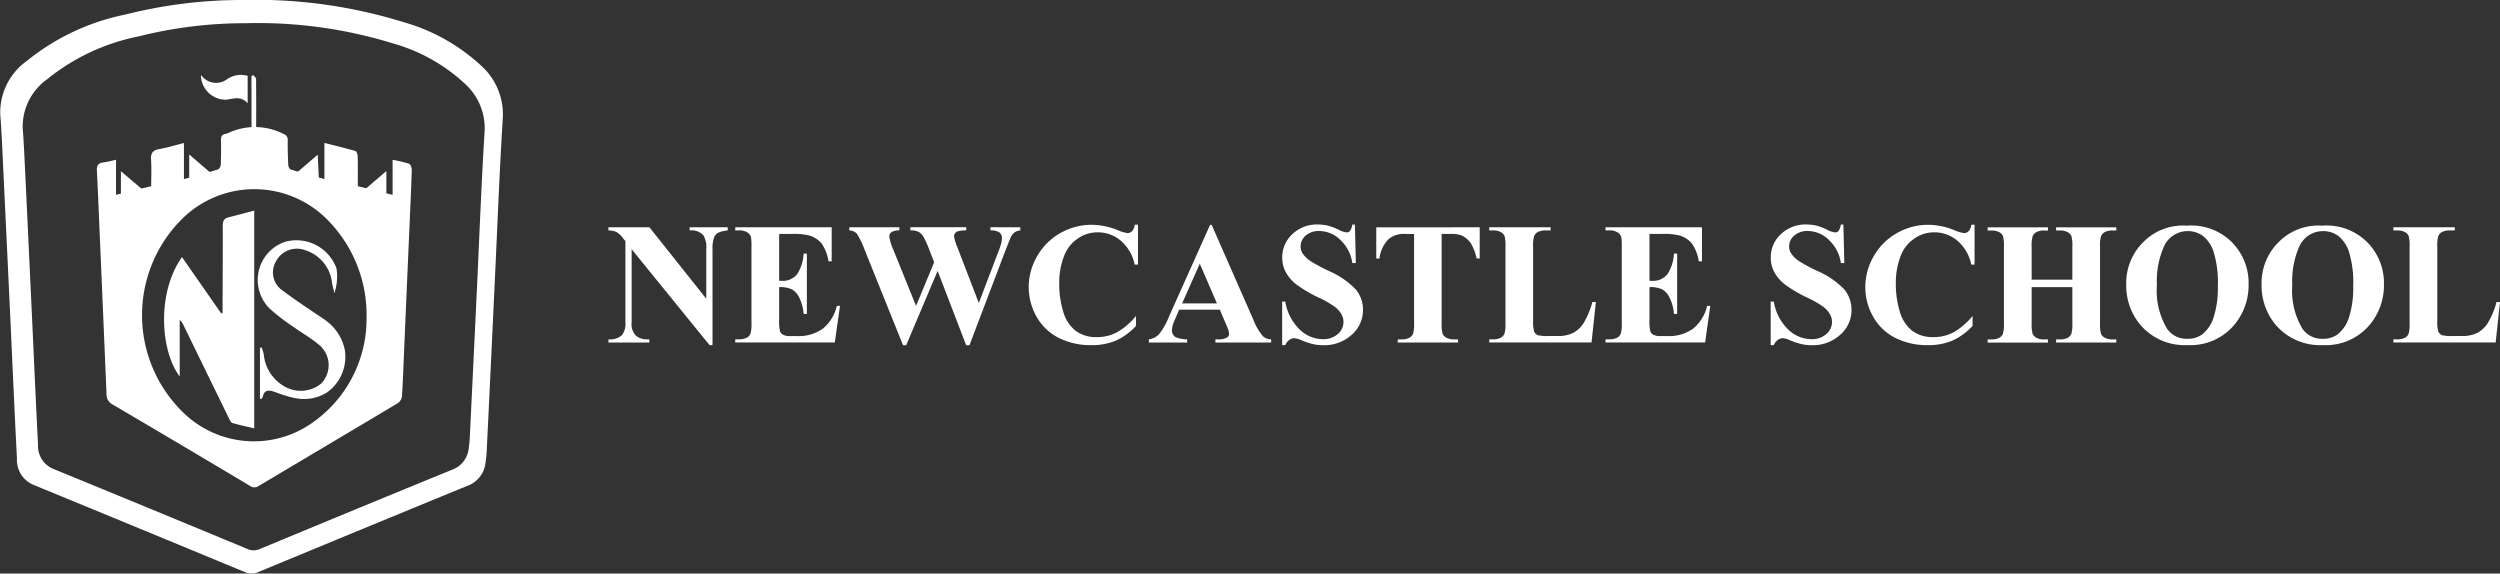 <svg xmlns="http://www.w3.org/2000/svg" width="170" height="39" viewBox="0 0 170 39">
  <rect x="0" y="0" width="170" height="39" fill="#333333" stroke="none"/>
  <g id="Logo" transform="translate(1270.119 -678.343)">
    <g id="Сгруппировать_2" data-name="Сгруппировать 2" transform="translate(-1228.738 693.619)">
      <g id="Сгруппировать_1" data-name="Сгруппировать 1">
        <path id="Контур_1" data-name="Контур 1" d="M-1012.3,772.228l3.865,4.859v-3.369a1.6,1.6,0,0,0-.2-.953,1.119,1.119,0,0,0-.93-.323v-.214h2.588v.214a1.976,1.976,0,0,0-.667.165.663.663,0,0,0-.266.329,2.25,2.25,0,0,0-.1.783v6.523h-.2l-5.3-6.523v4.98a1.1,1.1,0,0,0,.309.913,1.132,1.132,0,0,0,.708.237h.185v.214h-2.779v-.214a1.258,1.258,0,0,0,.9-.266,1.244,1.244,0,0,0,.254-.884V773.17l-.167-.208a1.528,1.528,0,0,0-.439-.41,1.324,1.324,0,0,0-.549-.11v-.214Z" transform="translate(1015.08 -772.049)" fill="#fff"/>
        <path id="Контур_2" data-name="Контур 2" d="M-961.15,772.679v3.189h.156a1.237,1.237,0,0,0,1.08-.468,2.88,2.88,0,0,0,.428-1.381h.22v4.1h-.22a3.077,3.077,0,0,0-.292-1.1,1.258,1.258,0,0,0-.517-.575,1.961,1.961,0,0,0-.855-.147v2.207a3.187,3.187,0,0,0,.055.792.474.474,0,0,0,.205.237.962.962,0,0,0,.485.093h.468a2.812,2.812,0,0,0,1.759-.508,2.832,2.832,0,0,0,.951-1.548h.214l-.352,2.49h-6.772v-.214h.26a1.08,1.08,0,0,0,.549-.121.525.525,0,0,0,.231-.277,2.381,2.381,0,0,0,.064-.728v-5.154a4.113,4.113,0,0,0-.029-.653.553.553,0,0,0-.214-.312.994.994,0,0,0-.6-.162h-.26v-.214h6.558v2.317h-.219a2.826,2.826,0,0,0-.471-1.219,1.75,1.75,0,0,0-.858-.543,4.658,4.658,0,0,0-1.213-.1Z" transform="translate(972.752 -772.049)" fill="#fff"/>
        <path id="Контур_3" data-name="Контур 3" d="M-906.625,772.228v.214a.74.74,0,0,0-.37.121.892.892,0,0,0-.266.318q-.035.069-.364.9l-2.456,6.465h-.225l-1.941-5.05-2.138,5.05h-.214l-2.577-6.4a6.846,6.846,0,0,0-.549-1.167.714.714,0,0,0-.526-.237v-.214h3.4v.214a.959.959,0,0,0-.546.124.35.35,0,0,0-.136.28,3.419,3.419,0,0,0,.283.93l1.537,3.8,1.231-2.97-.324-.832a6.212,6.212,0,0,0-.41-.91.9.9,0,0,0-.332-.327,1.227,1.227,0,0,0-.552-.1v-.214h3.8v.214a2.108,2.108,0,0,0-.572.064.375.375,0,0,0-.191.136.359.359,0,0,0-.069.217,3.966,3.966,0,0,0,.26.815l1.427,3.709,1.277-3.357a7.009,7.009,0,0,0,.249-.711,1.514,1.514,0,0,0,.046-.352.461.461,0,0,0-.162-.373,1.051,1.051,0,0,0-.618-.147v-.214Z" transform="translate(934.624 -772.049)" fill="#fff"/>
        <path id="Контур_4" data-name="Контур 4" d="M-838.694,771.168v2.716h-.225a2.893,2.893,0,0,0-.948-1.629,2.417,2.417,0,0,0-1.571-.566,2.324,2.324,0,0,0-1.346.422,2.46,2.46,0,0,0-.9,1.1,4.994,4.994,0,0,0-.364,1.941,6.49,6.49,0,0,0,.266,1.915,2.548,2.548,0,0,0,.832,1.306,2.316,2.316,0,0,0,1.468.442,2.866,2.866,0,0,0,1.355-.323,4.681,4.681,0,0,0,1.3-1.115v.676a4.278,4.278,0,0,1-1.372,1,4.164,4.164,0,0,1-1.667.309,4.787,4.787,0,0,1-2.227-.5,3.554,3.554,0,0,1-1.5-1.444,4.031,4.031,0,0,1-.529-2,4.156,4.156,0,0,1,.586-2.126,4.134,4.134,0,0,1,1.583-1.56,4.29,4.29,0,0,1,2.118-.555,4.807,4.807,0,0,1,1.745.358,2.687,2.687,0,0,0,.676.208.439.439,0,0,0,.321-.136.738.738,0,0,0,.176-.431Z" transform="translate(874.695 -771.168)" fill="#fff"/>
        <path id="Контур_5" data-name="Контур 5" d="M-792.981,777.037h-2.768l-.329.763a1.7,1.7,0,0,0-.162.63.524.524,0,0,0,.266.485,2.242,2.242,0,0,0,.768.139v.214h-2.606v-.214a1.167,1.167,0,0,0,.693-.35,4.643,4.643,0,0,0,.67-1.182l2.8-6.251h.11l2.825,6.425a3.909,3.909,0,0,0,.664,1.15.907.907,0,0,0,.555.208v.214h-3.79v-.214h.156a1.188,1.188,0,0,0,.641-.127.309.309,0,0,0,.127-.266.706.706,0,0,0-.035-.214q-.012-.052-.173-.433Zm-.2-.428-1.167-2.7-1.2,2.7Z" transform="translate(834.552 -771.254)" fill="#fff"/>
        <path id="Контур_6" data-name="Контур 6" d="M-739.257,771.168l.064,2.612h-.237a2.674,2.674,0,0,0-.823-1.58,2.07,2.07,0,0,0-1.418-.6,1.329,1.329,0,0,0-.933.315.959.959,0,0,0-.344.725.882.882,0,0,0,.121.462,1.963,1.963,0,0,0,.537.537,12.14,12.14,0,0,0,1.254.676,5.577,5.577,0,0,1,1.855,1.277,2.161,2.161,0,0,1,.474,1.375,2.224,2.224,0,0,1-.766,1.69,2.753,2.753,0,0,1-1.944.708,3.14,3.14,0,0,1-.7-.075,5.27,5.27,0,0,1-.826-.283,1.251,1.251,0,0,0-.457-.116.566.566,0,0,0-.318.116.807.807,0,0,0-.272.352h-.214V776.4h.214a3.392,3.392,0,0,0,.979,1.9,2.292,2.292,0,0,0,1.563.656,1.466,1.466,0,0,0,1.031-.352,1.083,1.083,0,0,0,.384-.821,1.075,1.075,0,0,0-.147-.537,1.705,1.705,0,0,0-.448-.494,6.752,6.752,0,0,0-1.063-.61,9.179,9.179,0,0,1-1.537-.9,2.745,2.745,0,0,1-.719-.826,2.05,2.05,0,0,1-.251-1.005,2.127,2.127,0,0,1,.688-1.595,2.4,2.4,0,0,1,1.733-.659,2.955,2.955,0,0,1,.74.093,3.7,3.7,0,0,1,.662.257,1.556,1.556,0,0,0,.546.188.309.309,0,0,0,.237-.093,1.064,1.064,0,0,0,.162-.445Z" transform="translate(790.009 -771.168)" fill="#fff"/>
        <path id="Контур_7" data-name="Контур 7" d="M-699.343,772.228v2.12h-.208a3.353,3.353,0,0,0-.41-1.055,1.581,1.581,0,0,0-.618-.511,1.984,1.984,0,0,0-.768-.1h-.584v6.043a2.469,2.469,0,0,0,.066.751.594.594,0,0,0,.26.263,1.052,1.052,0,0,0,.529.113h.26v.214h-4.1v-.214h.26a1.082,1.082,0,0,0,.549-.121.552.552,0,0,0,.237-.277,2.388,2.388,0,0,0,.064-.728v-6.043h-.566a1.647,1.647,0,0,0-1.15.335,2.217,2.217,0,0,0-.636,1.335h-.219v-2.12Z" transform="translate(758.582 -772.049)" fill="#fff"/>
        <path id="Контур_8" data-name="Контур 8" d="M-653.687,777.312l-.295,2.75h-6.957v-.214h.26a1.082,1.082,0,0,0,.549-.121.525.525,0,0,0,.231-.277,2.381,2.381,0,0,0,.064-.728v-5.154a2.574,2.574,0,0,0-.064-.751.578.578,0,0,0-.257-.263,1.04,1.04,0,0,0-.523-.113h-.26v-.214h4.177v.214h-.341a1.083,1.083,0,0,0-.549.121.552.552,0,0,0-.237.277,2.377,2.377,0,0,0-.064.728v4.992a2.53,2.53,0,0,0,.069.765.459.459,0,0,0,.272.246,2.746,2.746,0,0,0,.7.052h.653a2.213,2.213,0,0,0,1.04-.219,1.938,1.938,0,0,0,.719-.693,5.626,5.626,0,0,0,.575-1.4Z" transform="translate(720.825 -772.049)" fill="#fff"/>
        <path id="Контур_9" data-name="Контур 9" d="M-611.176,772.679v3.189h.156a1.237,1.237,0,0,0,1.08-.468,2.88,2.88,0,0,0,.428-1.381h.219v4.1h-.219a3.077,3.077,0,0,0-.292-1.1,1.258,1.258,0,0,0-.517-.575,1.963,1.963,0,0,0-.855-.147v2.207a3.191,3.191,0,0,0,.055.792.474.474,0,0,0,.205.237.962.962,0,0,0,.485.093h.468a2.813,2.813,0,0,0,1.759-.508,2.832,2.832,0,0,0,.95-1.548h.214l-.352,2.49h-6.772v-.214h.26a1.082,1.082,0,0,0,.549-.121.526.526,0,0,0,.231-.277,2.378,2.378,0,0,0,.064-.728v-5.154a4.1,4.1,0,0,0-.029-.653.553.553,0,0,0-.214-.312.994.994,0,0,0-.6-.162h-.26v-.214h6.558v2.317h-.22a2.825,2.825,0,0,0-.471-1.219,1.75,1.75,0,0,0-.858-.543,4.657,4.657,0,0,0-1.213-.1Z" transform="translate(681.959 -772.049)" fill="#fff"/>
        <path id="Контур_10" data-name="Контур 10" d="M-542.83,771.168l.064,2.612H-543a2.674,2.674,0,0,0-.823-1.58,2.07,2.07,0,0,0-1.419-.6,1.329,1.329,0,0,0-.933.315.959.959,0,0,0-.344.725.881.881,0,0,0,.121.462,1.966,1.966,0,0,0,.537.537,12.1,12.1,0,0,0,1.254.676,5.579,5.579,0,0,1,1.855,1.277,2.161,2.161,0,0,1,.474,1.375,2.224,2.224,0,0,1-.766,1.69,2.753,2.753,0,0,1-1.944.708,3.138,3.138,0,0,1-.7-.075,5.265,5.265,0,0,1-.826-.283,1.25,1.25,0,0,0-.456-.116.566.566,0,0,0-.318.116.808.808,0,0,0-.272.352h-.214V776.4h.214a3.393,3.393,0,0,0,.979,1.9,2.292,2.292,0,0,0,1.563.656,1.467,1.467,0,0,0,1.031-.352,1.083,1.083,0,0,0,.384-.821,1.074,1.074,0,0,0-.147-.537,1.7,1.7,0,0,0-.448-.494,6.761,6.761,0,0,0-1.063-.61,9.177,9.177,0,0,1-1.537-.9,2.742,2.742,0,0,1-.719-.826,2.049,2.049,0,0,1-.251-1.005,2.127,2.127,0,0,1,.688-1.595,2.406,2.406,0,0,1,1.733-.659,2.954,2.954,0,0,1,.74.093,3.7,3.7,0,0,1,.661.257,1.557,1.557,0,0,0,.546.188.309.309,0,0,0,.237-.093,1.063,1.063,0,0,0,.162-.445Z" transform="translate(626.799 -771.168)" fill="#fff"/>
        <path id="Контур_11" data-name="Контур 11" d="M-502.283,771.168v2.716h-.225a2.892,2.892,0,0,0-.947-1.629,2.418,2.418,0,0,0-1.572-.566,2.323,2.323,0,0,0-1.346.422,2.46,2.46,0,0,0-.9,1.1,4.994,4.994,0,0,0-.364,1.941,6.491,6.491,0,0,0,.266,1.915,2.547,2.547,0,0,0,.832,1.306,2.316,2.316,0,0,0,1.467.442,2.866,2.866,0,0,0,1.355-.323,4.68,4.68,0,0,0,1.3-1.115v.676a4.278,4.278,0,0,1-1.372,1,4.164,4.164,0,0,1-1.667.309,4.787,4.787,0,0,1-2.227-.5,3.554,3.554,0,0,1-1.5-1.444,4.032,4.032,0,0,1-.529-2,4.155,4.155,0,0,1,.586-2.126,4.133,4.133,0,0,1,1.583-1.56,4.29,4.29,0,0,1,2.118-.555,4.807,4.807,0,0,1,1.745.358,2.685,2.685,0,0,0,.676.208.439.439,0,0,0,.321-.136.738.738,0,0,0,.176-.431Z" transform="translate(595.172 -771.168)" fill="#fff"/>
        <path id="Контур_12" data-name="Контур 12" d="M-457.492,776.3v2.427a2.464,2.464,0,0,0,.066.751.594.594,0,0,0,.26.263,1.039,1.039,0,0,0,.523.113h.26v.214h-4.1v-.214h.26a1.082,1.082,0,0,0,.549-.121.526.526,0,0,0,.231-.277,2.38,2.38,0,0,0,.064-.728v-5.154a2.573,2.573,0,0,0-.064-.751.579.579,0,0,0-.257-.263,1.04,1.04,0,0,0-.523-.113h-.26v-.214h4.1v.214h-.26a1.083,1.083,0,0,0-.549.121.552.552,0,0,0-.237.277,2.379,2.379,0,0,0-.064.728v2.219h2.768v-2.219a2.579,2.579,0,0,0-.064-.751.578.578,0,0,0-.26-.263,1.057,1.057,0,0,0-.526-.113h-.254v-.214h4.091v.214h-.254a1.063,1.063,0,0,0-.549.121.553.553,0,0,0-.237.277,2.378,2.378,0,0,0-.064.728v5.154a2.574,2.574,0,0,0,.064.751.575.575,0,0,0,.26.263,1.055,1.055,0,0,0,.526.113h.254v.214h-4.091v-.214h.254a1.062,1.062,0,0,0,.549-.121.552.552,0,0,0,.237-.277,2.385,2.385,0,0,0,.064-.728V776.3Z" transform="translate(554.264 -772.049)" fill="#fff"/>
        <path id="Контур_13" data-name="Контур 13" d="M-400.678,771.559a3.913,3.913,0,0,1,3.042,1.092,3.928,3.928,0,0,1,1.17,2.906,4.178,4.178,0,0,1-.873,2.623,3.878,3.878,0,0,1-3.264,1.5,3.961,3.961,0,0,1-3.27-1.433,4.149,4.149,0,0,1-.913-2.687,3.907,3.907,0,0,1,1.187-2.909A3.78,3.78,0,0,1-400.678,771.559Zm.069.37a1.765,1.765,0,0,0-1.635,1.1,5.866,5.866,0,0,0-.457,2.588,5.023,5.023,0,0,0,.7,2.964,1.607,1.607,0,0,0,1.375.67,1.65,1.65,0,0,0,.994-.289,2.372,2.372,0,0,0,.792-1.182,6.566,6.566,0,0,0,.283-2.118,7.038,7.038,0,0,0-.289-2.326,2.266,2.266,0,0,0-.737-1.089A1.738,1.738,0,0,0-400.609,771.929Z" transform="translate(507.989 -771.49)" fill="#fff"/>
        <path id="Контур_14" data-name="Контур 14" d="M-346.25,771.559a3.913,3.913,0,0,1,3.042,1.092,3.928,3.928,0,0,1,1.17,2.906,4.177,4.177,0,0,1-.872,2.623,3.879,3.879,0,0,1-3.265,1.5,3.961,3.961,0,0,1-3.27-1.433,4.148,4.148,0,0,1-.913-2.687,3.907,3.907,0,0,1,1.187-2.909A3.78,3.78,0,0,1-346.25,771.559Zm.069.37a1.765,1.765,0,0,0-1.635,1.1,5.866,5.866,0,0,0-.456,2.588,5.024,5.024,0,0,0,.7,2.964,1.607,1.607,0,0,0,1.375.67,1.649,1.649,0,0,0,.994-.289,2.372,2.372,0,0,0,.792-1.182,6.566,6.566,0,0,0,.283-2.118,7.038,7.038,0,0,0-.289-2.326,2.265,2.265,0,0,0-.737-1.089A1.738,1.738,0,0,0-346.181,771.929Z" transform="translate(462.765 -771.49)" fill="#fff"/>
        <path id="Контур_15" data-name="Контур 15" d="M-290.114,777.312l-.295,2.75h-6.956v-.214h.26a1.08,1.08,0,0,0,.549-.121.525.525,0,0,0,.231-.277,2.38,2.38,0,0,0,.064-.728v-5.154a2.573,2.573,0,0,0-.064-.751.578.578,0,0,0-.257-.263,1.04,1.04,0,0,0-.523-.113h-.26v-.214h4.177v.214h-.341a1.082,1.082,0,0,0-.549.121.553.553,0,0,0-.237.277,2.387,2.387,0,0,0-.063.728v4.992a2.537,2.537,0,0,0,.069.765.46.46,0,0,0,.272.246,2.75,2.75,0,0,0,.7.052h.653a2.213,2.213,0,0,0,1.04-.219,1.936,1.936,0,0,0,.719-.693,5.616,5.616,0,0,0,.575-1.4Z" transform="translate(418.733 -772.049)" fill="#fff"/>
      </g>
    </g>
    <g id="Сгруппировать_4" data-name="Сгруппировать 4" transform="translate(-1270.119 678.343)">
      <g id="Сгруппировать_3" data-name="Сгруппировать 3" transform="translate(0 0)">
        <path id="Контур_16" data-name="Контур 16" d="M-1237.333,682.873a12.94,12.94,0,0,0-5.364-3.03,33.893,33.893,0,0,0-10.912-1.5,32.318,32.318,0,0,0-7.965.985,15.534,15.534,0,0,0-6.727,3.163,4.306,4.306,0,0,0-1.8,3.644c.057.692.093,1.387.127,2.08q.269,5.621.533,11.239c.157,3.356.3,6.713.475,10.067a1.827,1.827,0,0,0,1.108,1.786q7.2,2.959,14.386,5.936a1.132,1.132,0,0,0,.96-.018q7.085-2.937,14.183-5.849a1.87,1.87,0,0,0,1.224-1.564,8.611,8.611,0,0,0,.088-.909q.274-5.663.539-11.325c.178-3.719.316-7.437.546-11.153A4.427,4.427,0,0,0-1237.333,682.873Zm.164,4.478c-.213,3.414-.342,6.833-.5,10.249q-.248,5.206-.5,10.41a8.14,8.14,0,0,1-.079.836,1.718,1.718,0,0,1-1.126,1.437q-6.526,2.669-13.036,5.375a1.037,1.037,0,0,1-.881.017q-6.605-2.743-13.224-5.455a1.684,1.684,0,0,1-1.018-1.642c-.161-3.083-.291-6.168-.436-9.253q-.241-5.164-.489-10.329c-.031-.639-.063-1.276-.117-1.913a3.956,3.956,0,0,1,1.657-3.348,14.274,14.274,0,0,1,6.184-2.908,29.716,29.716,0,0,1,7.32-.905,31.116,31.116,0,0,1,10.03,1.377,11.919,11.919,0,0,1,4.929,2.784A4.073,4.073,0,0,1-1237.169,687.351Z" transform="translate(1270.119 -678.343)" fill="#fff"/>
        <path id="Контур_17" data-name="Контур 17" d="M-1149.84,743.692l-1.62-.424,1.541-1.327C-1149.892,742.566-1149.867,743.1-1149.84,743.692Z" transform="translate(1171.526 -731.425)" fill="#fff"/>
        <path id="Контур_18" data-name="Контур 18" d="M-1192.476,743.208l-1.554.414V741.87C-1193.485,742.34-1193.014,742.744-1192.476,743.208Z" transform="translate(1206.897 -731.367)" fill="#fff"/>
        <path id="Контур_19" data-name="Контур 19" d="M-1122.271,748.7v1.645l-1.529-.34Z" transform="translate(1148.543 -737.067)" fill="#fff"/>
        <path id="Контур_20" data-name="Контур 20" d="M-1219.983,750.047c-.551.127-1.01.233-1.517.352V748.76Z" transform="translate(1229.722 -737.117)" fill="#fff"/>
        <path id="Контур_21" data-name="Контур 21" d="M-1138.65,842.929" transform="translate(1160.882 -815.69)" fill="#ed0d3e"/>
        <path id="Контур_22" data-name="Контур 22" d="M-1198,765.992V780.8c-.529-.125-1.015-.225-1.488-.364-.1-.029-.172-.2-.23-.313q-1.54-3.15-3.073-6.3a1.173,1.173,0,0,0-.276-.4v3.852c-1.339-1.776-1.551-5.722.154-8.12.895,1.285,1.782,2.557,2.668,3.83l.093-.029c0-.157,0-.315,0-.472.005-1.823.019-3.646.012-5.469,0-.309.086-.487.385-.563C-1199.188,766.312-1198.628,766.159-1198,765.992Z" transform="translate(1215.288 -751.673)" fill="#fff"/>
        <path id="Контур_23" data-name="Контур 23" d="M-1161.759,788.181a0,0,0,0,1,0,0l-.007.005a2.965,2.965,0,0,1-1.579.451c-.073,0-.123,0-.145,0a5.1,5.1,0,0,1-1.111-.232c-.287-.076-.563-.2-.849-.291-.33-.1-.6-.059-.678.345-.014.066-.079.122-.122.183l-.081-.017v-3.468l.117-.03a4.114,4.114,0,0,1,.144.48,2.789,2.789,0,0,0,1.439,2.193,2.207,2.207,0,0,0,2.447-.2,1.791,1.791,0,0,0-.194-2.7c-.507-.426-1.1-.751-1.634-1.141a13.352,13.352,0,0,1-1.674-1.287,2.738,2.738,0,0,1,1.086-4.532,2.9,2.9,0,0,1,3.475,1.823,3.605,3.605,0,0,1-.145,1.676c-.061-.267-.117-.479-.159-.693a2.623,2.623,0,0,0-1.837-2.232,1.6,1.6,0,0,0-1.984.778,1.48,1.48,0,0,0,.485,1.987c.878.663,1.8,1.26,2.712,1.877q.109.074.223.162a3.246,3.246,0,0,1,1.267,1.979A2.966,2.966,0,0,1-1161.759,788.181Z" transform="translate(1184.008 -761.504)" fill="#fff"/>
      </g>
    </g>
    <path id="Контур_24" data-name="Контур 24" d="M-1209.965,736.949a9.378,9.378,0,0,0-1.116-.265v2.384l-2.366-.59c0-.692.008-1.358-.007-2.021,0-.13-.069-.345-.151-.369-.685-.2-1.38-.367-2.112-.553v2.455c-.795-.22-1.554-.423-2.3-.651-.079-.024-.154-.2-.159-.31-.027-.558-.044-1.116-.034-1.672.005-.271-.113-.36-.345-.46a4.271,4.271,0,0,0-3.756-.01.451.451,0,0,1-.118.029c-.242.039-.328.176-.323.424.015.558.01,1.116-.012,1.672a.425.425,0,0,1-.188.328c-.751.232-1.512.433-2.317.658v-2.457c-.587.147-1.121.316-1.667.411-.445.076-.6.267-.57.725.044.592.01,1.19.01,1.8l-2.391.59v-2.388a8.078,8.078,0,0,1-.859.184c-.362.039-.462.218-.443.566.074,1.385.127,2.772.186,4.157q.238,5.5.468,11a.782.782,0,0,0,.428.744q4.675,2.747,9.329,5.528a.5.5,0,0,0,.59.005c3.152-1.879,6.311-3.746,9.46-5.631a.69.69,0,0,0,.287-.47c.078-1.344.124-2.69.183-4.035q.155-3.607.313-7.212c.061-1.387.125-2.772.169-4.158C-1209.776,737.219-1209.863,736.986-1209.965,736.949Zm-6.8,17.769a6.882,6.882,0,0,1-8.6-.895,9.228,9.228,0,0,1-.039-13.112,6.98,6.98,0,0,1,9.9.057,9.193,9.193,0,0,1,2.653,6.639A8.608,8.608,0,0,1-1216.766,754.718Z" transform="translate(-32.342 -47.474)" fill="#fff"/>
    <path id="Контур_25" data-name="Контур 25" d="M-1186.143,708.5v1.865c-.443-.507-.927-.32-1.417-.245a1.688,1.688,0,0,1-1.76-1.691,1.246,1.246,0,0,0,1.765.309A1.649,1.649,0,0,1-1186.143,708.5Z" transform="translate(-67.135 -24.999)" fill="#fff"/>
    <path id="Контур_26" data-name="Контур 26" d="M-1168.7,712.408c0,.068-.117.134-.179.2-.046-.068-.132-.135-.132-.2-.009-1.27-.007-2.542-.007-3.813.044-.02.088-.042.13-.064.066.088.186.174.186.262C-1168.691,709.995-1168.693,711.2-1168.7,712.408Z" transform="translate(-84.002 -25.079)" fill="#fff"/>
  </g>
</svg>
